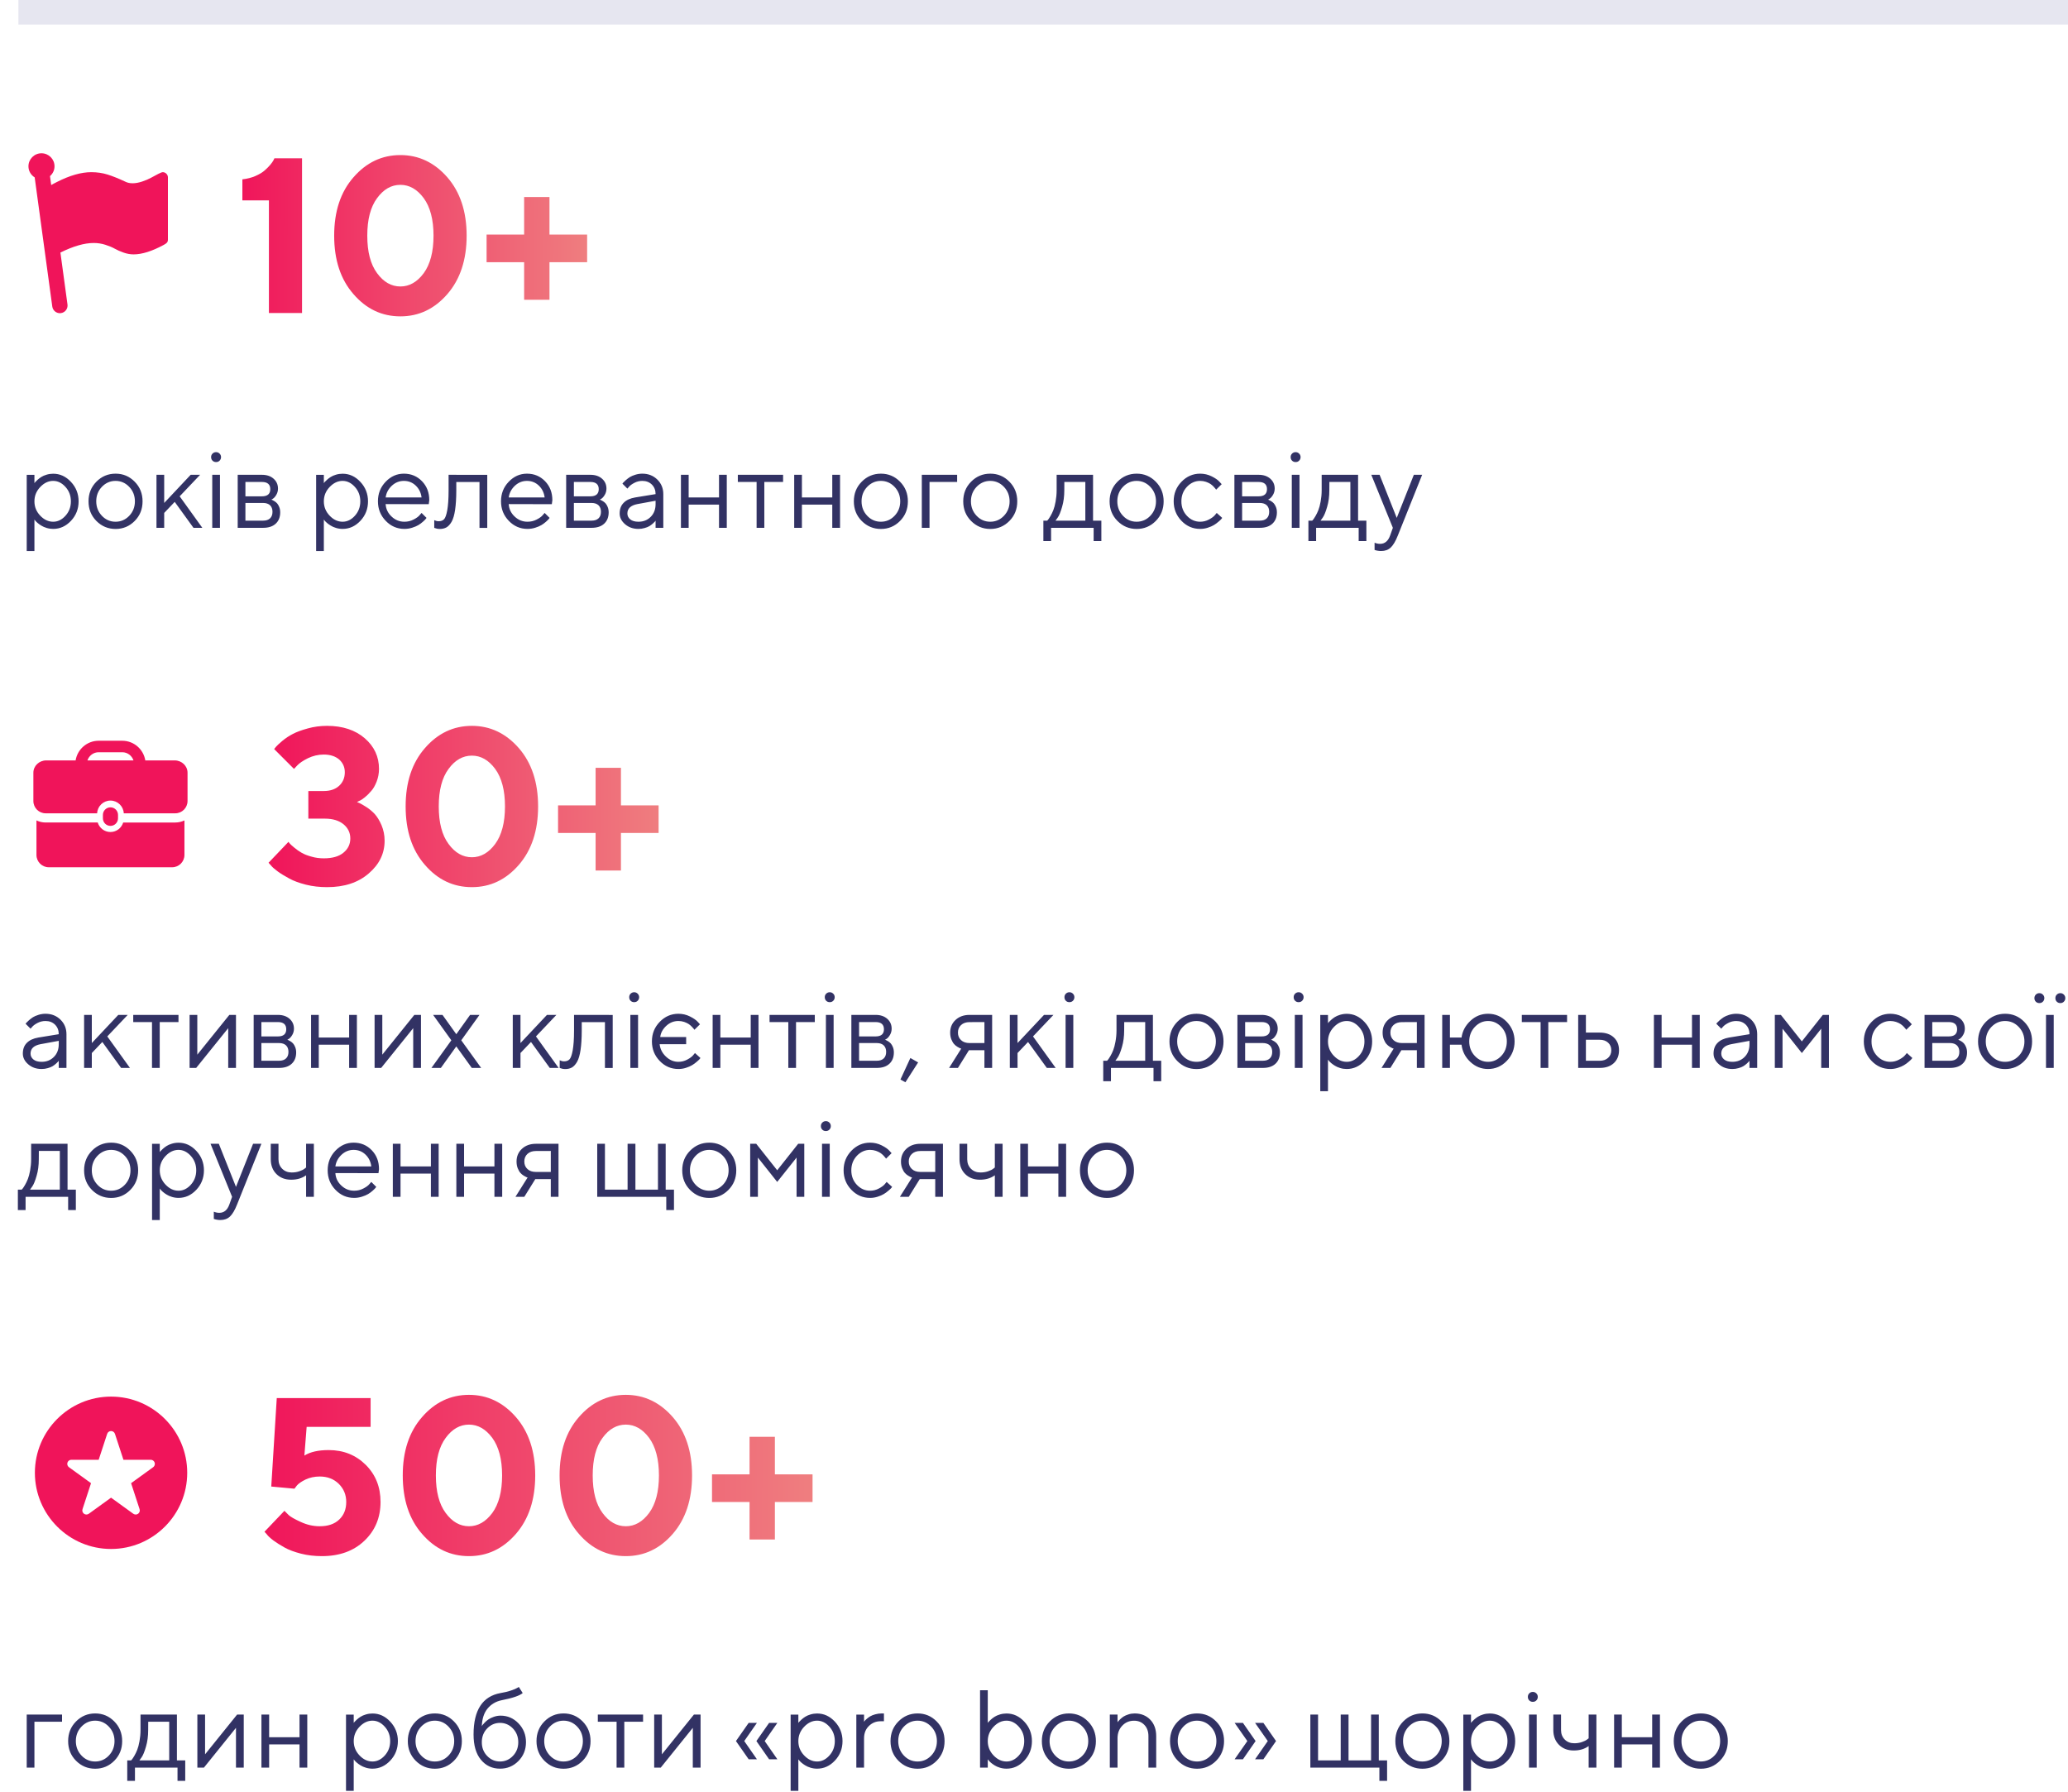 <svg width="337" height="292" viewBox="0 0 337 292" fill="none" xmlns="http://www.w3.org/2000/svg">
<path d="M10.11 279.36H4.354V288H5.61V280.529H10.11V279.36ZM18.662 283.685C18.662 284.616 18.346 285.407 17.73 286.049C17.115 286.69 16.368 287.007 15.507 287.007C14.646 287.007 13.898 286.69 13.283 286.04C12.668 285.39 12.36 284.607 12.36 283.676C12.36 282.744 12.668 281.962 13.283 281.32C13.898 280.679 14.646 280.354 15.507 280.354C16.368 280.354 17.115 280.679 17.73 281.32C18.346 281.962 18.662 282.753 18.662 283.685ZM11.104 283.685C11.104 284.95 11.525 286.014 12.387 286.884C13.248 287.745 14.285 288.185 15.516 288.185C16.737 288.185 17.774 287.745 18.627 286.884C19.488 286.014 19.91 284.95 19.91 283.685C19.91 282.419 19.488 281.355 18.627 280.485C17.774 279.615 16.737 279.176 15.516 279.176C14.285 279.176 13.248 279.615 12.387 280.485C11.525 281.355 11.104 282.419 11.104 283.685ZM30.185 286.831H28.831V279.36H22.898V281.883C22.898 282.516 22.837 283.131 22.731 283.711C22.626 284.291 22.503 284.757 22.362 285.108C22.222 285.46 22.072 285.776 21.896 286.075C21.721 286.374 21.589 286.567 21.519 286.655C21.448 286.743 21.395 286.796 21.36 286.831H20.736V290.162H21.993V288H28.928V290.162H30.185V286.831ZM24.155 280.529H27.574V286.831H22.714L23.074 286.33C23.311 285.996 23.549 285.416 23.786 284.59C24.032 283.772 24.146 282.867 24.146 281.883L24.155 280.529ZM38.64 279.36L33.419 285.838V279.36H32.162V288H33.234L38.455 281.522V288H39.721V279.36H38.64ZM48.809 288H50.074V279.36H48.809V283.052H43.86V279.36H42.603V288H43.86V284.221H48.809V288ZM57.642 283.685C57.642 282.797 57.949 282.023 58.582 281.355C59.215 280.688 59.918 280.354 60.7 280.354C61.438 280.354 62.106 280.679 62.695 281.329C63.284 281.979 63.583 282.762 63.583 283.685C63.583 284.607 63.284 285.39 62.695 286.04C62.106 286.69 61.438 287.007 60.7 287.007C59.918 287.007 59.215 286.682 58.582 286.014C57.949 285.346 57.642 284.572 57.642 283.685ZM57.642 286.646L57.765 286.813C57.852 286.919 57.976 287.051 58.151 287.2C58.327 287.35 58.529 287.499 58.767 287.64C58.995 287.789 59.285 287.912 59.628 288.018C59.971 288.123 60.331 288.176 60.7 288.176C61.808 288.176 62.774 287.736 63.601 286.857C64.427 285.979 64.84 284.915 64.84 283.685C64.84 282.454 64.418 281.391 63.592 280.512C62.766 279.624 61.799 279.185 60.7 279.185C60.331 279.185 59.971 279.237 59.619 279.343C59.268 279.448 58.986 279.571 58.767 279.712C58.538 279.853 58.336 280.011 58.143 280.187C57.949 280.362 57.826 280.485 57.765 280.556C57.703 280.626 57.659 280.688 57.642 280.723V279.369H56.385V291.788H57.642V286.646ZM74.016 283.685C74.016 284.616 73.699 285.407 73.084 286.049C72.469 286.69 71.722 287.007 70.86 287.007C69.999 287.007 69.252 286.69 68.637 286.04C68.022 285.39 67.714 284.607 67.714 283.676C67.714 282.744 68.022 281.962 68.637 281.32C69.252 280.679 69.999 280.354 70.86 280.354C71.722 280.354 72.469 280.679 73.084 281.32C73.699 281.962 74.016 282.753 74.016 283.685ZM66.457 283.685C66.457 284.95 66.879 286.014 67.74 286.884C68.602 287.745 69.639 288.185 70.869 288.185C72.091 288.185 73.128 287.745 73.981 286.884C74.842 286.014 75.264 284.95 75.264 283.685C75.264 282.419 74.842 281.355 73.981 280.485C73.128 279.615 72.091 279.176 70.869 279.176C69.639 279.176 68.602 279.615 67.74 280.485C66.879 281.355 66.457 282.419 66.457 283.685ZM85.714 283.86C85.714 282.665 85.31 281.646 84.501 280.802C83.692 279.958 82.717 279.536 81.574 279.536C81.188 279.536 80.818 279.606 80.467 279.729C80.115 279.853 79.825 279.993 79.606 280.143C79.377 280.301 79.175 280.468 78.99 280.661C78.806 280.854 78.683 280.986 78.63 281.065C78.577 281.145 78.533 281.206 78.516 281.25C78.56 280.037 78.876 279.079 79.456 278.376C80.036 277.673 80.81 277.216 81.759 277.022C83.552 276.671 84.694 276.275 85.178 275.854L84.545 274.86L84.281 275.019C84.106 275.133 83.772 275.273 83.279 275.44C82.778 275.616 82.207 275.748 81.574 275.854C78.639 276.381 77.171 278.631 77.171 282.604C77.171 284.379 77.566 285.759 78.375 286.726C79.175 287.692 80.212 288.176 81.486 288.176C82.664 288.176 83.657 287.763 84.483 286.928C85.301 286.102 85.714 285.073 85.714 283.86ZM78.516 283.86C78.516 282.973 78.806 282.226 79.386 281.619C79.966 281.021 80.669 280.714 81.486 280.714C82.295 280.714 82.998 281.021 83.578 281.619C84.158 282.226 84.457 282.973 84.457 283.86C84.457 284.757 84.158 285.504 83.578 286.102C82.998 286.708 82.295 287.007 81.486 287.007C80.669 287.007 79.966 286.708 79.386 286.102C78.806 285.504 78.516 284.757 78.516 283.86ZM94.986 283.685C94.986 284.616 94.67 285.407 94.055 286.049C93.439 286.69 92.692 287.007 91.831 287.007C90.97 287.007 90.223 286.69 89.607 286.04C88.992 285.39 88.685 284.607 88.685 283.676C88.685 282.744 88.992 281.962 89.607 281.32C90.223 280.679 90.97 280.354 91.831 280.354C92.692 280.354 93.439 280.679 94.055 281.32C94.67 281.962 94.986 282.753 94.986 283.685ZM87.428 283.685C87.428 284.95 87.85 286.014 88.711 286.884C89.572 287.745 90.609 288.185 91.84 288.185C93.061 288.185 94.099 287.745 94.951 286.884C95.812 286.014 96.234 284.95 96.234 283.685C96.234 282.419 95.812 281.355 94.951 280.485C94.099 279.615 93.061 279.176 91.84 279.176C90.609 279.176 89.572 279.615 88.711 280.485C87.85 281.355 87.428 282.419 87.428 283.685ZM97.421 280.529H100.479V288H101.736V280.529H104.795V279.36H97.421V280.529ZM113.083 279.36L107.862 285.838V279.36H106.605V288H107.678L112.898 281.522V288H114.164V279.36H113.083ZM122.004 286.646H123.349L121.283 283.676L123.349 280.714H122.004L119.93 283.676L122.004 286.646ZM125.335 286.646H126.68L124.614 283.676L126.68 280.714H125.335L123.261 283.676L125.335 286.646ZM130.099 283.685C130.099 282.797 130.406 282.023 131.039 281.355C131.672 280.688 132.375 280.354 133.157 280.354C133.896 280.354 134.563 280.679 135.152 281.329C135.741 281.979 136.04 282.762 136.04 283.685C136.04 284.607 135.741 285.39 135.152 286.04C134.563 286.69 133.896 287.007 133.157 287.007C132.375 287.007 131.672 286.682 131.039 286.014C130.406 285.346 130.099 284.572 130.099 283.685ZM130.099 286.646L130.222 286.813C130.31 286.919 130.433 287.051 130.608 287.2C130.784 287.35 130.986 287.499 131.224 287.64C131.452 287.789 131.742 287.912 132.085 288.018C132.428 288.123 132.788 288.176 133.157 288.176C134.265 288.176 135.231 287.736 136.058 286.857C136.884 285.979 137.297 284.915 137.297 283.685C137.297 282.454 136.875 281.391 136.049 280.512C135.223 279.624 134.256 279.185 133.157 279.185C132.788 279.185 132.428 279.237 132.076 279.343C131.725 279.448 131.443 279.571 131.224 279.712C130.995 279.853 130.793 280.011 130.6 280.187C130.406 280.362 130.283 280.485 130.222 280.556C130.16 280.626 130.116 280.688 130.099 280.723V279.369H128.842V291.788H130.099V286.646ZM144.047 279.176H143.687C143.309 279.176 142.948 279.229 142.614 279.325C142.28 279.422 142.008 279.527 141.806 279.65C141.604 279.773 141.419 279.905 141.243 280.063C141.067 280.222 140.953 280.327 140.909 280.389C140.856 280.45 140.821 280.503 140.804 280.538V279.369H139.547V288.009H140.804V283.236C140.804 282.41 141.067 281.733 141.595 281.224C142.122 280.705 142.755 280.45 143.502 280.45H144.047V279.176ZM152.678 283.685C152.678 284.616 152.361 285.407 151.746 286.049C151.131 286.69 150.384 287.007 149.522 287.007C148.661 287.007 147.914 286.69 147.299 286.04C146.684 285.39 146.376 284.607 146.376 283.676C146.376 282.744 146.684 281.962 147.299 281.32C147.914 280.679 148.661 280.354 149.522 280.354C150.384 280.354 151.131 280.679 151.746 281.32C152.361 281.962 152.678 282.753 152.678 283.685ZM145.119 283.685C145.119 284.95 145.541 286.014 146.402 286.884C147.264 287.745 148.301 288.185 149.531 288.185C150.753 288.185 151.79 287.745 152.643 286.884C153.504 286.014 153.926 284.95 153.926 283.685C153.926 282.419 153.504 281.355 152.643 280.485C151.79 279.615 150.753 279.176 149.531 279.176C148.301 279.176 147.264 279.615 146.402 280.485C145.541 281.355 145.119 282.419 145.119 283.685ZM160.966 283.685C160.966 282.797 161.273 282.023 161.906 281.355C162.539 280.688 163.242 280.354 164.024 280.354C164.763 280.354 165.431 280.679 166.02 281.329C166.608 281.979 166.907 282.762 166.907 283.685C166.907 284.607 166.608 285.39 166.02 286.04C165.431 286.69 164.763 287.007 164.024 287.007C163.242 287.007 162.539 286.682 161.906 286.014C161.273 285.346 160.966 284.572 160.966 283.685ZM160.966 275.396H159.709V288H160.966V286.646L161.098 286.813C161.177 286.919 161.3 287.051 161.476 287.2C161.651 287.35 161.854 287.499 162.091 287.64C162.319 287.789 162.609 287.912 162.952 288.018C163.295 288.123 163.655 288.176 164.024 288.176C165.132 288.176 166.099 287.736 166.925 286.857C167.751 285.979 168.164 284.915 168.164 283.685C168.164 282.454 167.742 281.391 166.916 280.512C166.09 279.624 165.123 279.185 164.024 279.185C163.655 279.185 163.295 279.237 162.943 279.343C162.592 279.448 162.311 279.571 162.091 279.712C161.862 279.853 161.66 280.011 161.467 280.187C161.273 280.362 161.15 280.485 161.089 280.556C161.027 280.626 160.983 280.688 160.966 280.723V275.396ZM177.34 283.685C177.34 284.616 177.023 285.407 176.408 286.049C175.793 286.69 175.046 287.007 174.185 287.007C173.323 287.007 172.576 286.69 171.961 286.04C171.346 285.39 171.038 284.607 171.038 283.676C171.038 282.744 171.346 281.962 171.961 281.32C172.576 280.679 173.323 280.354 174.185 280.354C175.046 280.354 175.793 280.679 176.408 281.32C177.023 281.962 177.34 282.753 177.34 283.685ZM169.781 283.685C169.781 284.95 170.203 286.014 171.064 286.884C171.926 287.745 172.963 288.185 174.193 288.185C175.415 288.185 176.452 287.745 177.305 286.884C178.166 286.014 178.588 284.95 178.588 283.685C178.588 282.419 178.166 281.355 177.305 280.485C176.452 279.615 175.415 279.176 174.193 279.176C172.963 279.176 171.926 279.615 171.064 280.485C170.203 281.355 169.781 282.419 169.781 283.685ZM182.112 279.36H180.855V288H182.112V283.228C182.112 282.393 182.367 281.707 182.886 281.171C183.396 280.626 184.037 280.362 184.811 280.362C185.496 280.362 186.05 280.591 186.489 281.048C186.929 281.505 187.148 282.12 187.148 282.876V288.009H188.414V282.876C188.414 281.76 188.089 280.863 187.438 280.187C186.788 279.519 185.936 279.176 184.898 279.176C184.547 279.176 184.213 279.229 183.888 279.334C183.562 279.439 183.299 279.554 183.105 279.677C182.912 279.8 182.728 279.949 182.552 280.116C182.376 280.292 182.262 280.406 182.218 280.468C182.165 280.538 182.13 280.582 182.112 280.617V279.36ZM198.223 283.685C198.223 284.616 197.906 285.407 197.291 286.049C196.676 286.69 195.929 287.007 195.067 287.007C194.206 287.007 193.459 286.69 192.844 286.04C192.229 285.39 191.921 284.607 191.921 283.676C191.921 282.744 192.229 281.962 192.844 281.32C193.459 280.679 194.206 280.354 195.067 280.354C195.929 280.354 196.676 280.679 197.291 281.32C197.906 281.962 198.223 282.753 198.223 283.685ZM190.664 283.685C190.664 284.95 191.086 286.014 191.947 286.884C192.809 287.745 193.846 288.185 195.076 288.185C196.298 288.185 197.335 287.745 198.188 286.884C199.049 286.014 199.471 284.95 199.471 283.685C199.471 282.419 199.049 281.355 198.188 280.485C197.335 279.615 196.298 279.176 195.076 279.176C193.846 279.176 192.809 279.615 191.947 280.485C191.086 281.355 190.664 282.419 190.664 283.685ZM207.943 283.676L205.878 280.714H204.524L206.599 283.676L204.524 286.646H205.878L207.943 283.676ZM204.612 283.676L202.547 280.714H201.193L203.268 283.676L201.193 286.646H202.547L204.612 283.676ZM213.533 288H224.783V290.162H226.04V286.831H224.687V279.36H223.43V286.831H219.756V279.36H218.481V286.831H214.79V279.36H213.533V288ZM234.943 283.685C234.943 284.616 234.627 285.407 234.012 286.049C233.396 286.69 232.649 287.007 231.788 287.007C230.927 287.007 230.18 286.69 229.564 286.04C228.949 285.39 228.642 284.607 228.642 283.676C228.642 282.744 228.949 281.962 229.564 281.32C230.18 280.679 230.927 280.354 231.788 280.354C232.649 280.354 233.396 280.679 234.012 281.32C234.627 281.962 234.943 282.753 234.943 283.685ZM227.385 283.685C227.385 284.95 227.807 286.014 228.668 286.884C229.529 287.745 230.566 288.185 231.797 288.185C233.019 288.185 234.056 287.745 234.908 286.884C235.77 286.014 236.191 284.95 236.191 283.685C236.191 282.419 235.77 281.355 234.908 280.485C234.056 279.615 233.019 279.176 231.797 279.176C230.566 279.176 229.529 279.615 228.668 280.485C227.807 281.355 227.385 282.419 227.385 283.685ZM239.716 283.685C239.716 282.797 240.023 282.023 240.656 281.355C241.289 280.688 241.992 280.354 242.774 280.354C243.513 280.354 244.181 280.679 244.77 281.329C245.358 281.979 245.657 282.762 245.657 283.685C245.657 284.607 245.358 285.39 244.77 286.04C244.181 286.69 243.513 287.007 242.774 287.007C241.992 287.007 241.289 286.682 240.656 286.014C240.023 285.346 239.716 284.572 239.716 283.685ZM239.716 286.646L239.839 286.813C239.927 286.919 240.05 287.051 240.226 287.2C240.401 287.35 240.604 287.499 240.841 287.64C241.069 287.789 241.359 287.912 241.702 288.018C242.045 288.123 242.405 288.176 242.774 288.176C243.882 288.176 244.849 287.736 245.675 286.857C246.501 285.979 246.914 284.915 246.914 283.685C246.914 282.454 246.492 281.391 245.666 280.512C244.84 279.624 243.873 279.185 242.774 279.185C242.405 279.185 242.045 279.237 241.693 279.343C241.342 279.448 241.061 279.571 240.841 279.712C240.612 279.853 240.41 280.011 240.217 280.187C240.023 280.362 239.9 280.485 239.839 280.556C239.777 280.626 239.733 280.688 239.716 280.723V279.369H238.459V291.788H239.716V286.646ZM249.164 288H250.421V279.36H249.164V288ZM248.979 276.478C248.979 276.706 249.05 276.899 249.208 277.058C249.366 277.216 249.56 277.286 249.788 277.286C250.017 277.286 250.201 277.216 250.359 277.058C250.518 276.899 250.597 276.706 250.597 276.478C250.597 276.249 250.518 276.064 250.359 275.906C250.201 275.748 250.017 275.669 249.788 275.669C249.56 275.669 249.366 275.748 249.208 275.906C249.05 276.064 248.979 276.249 248.979 276.478ZM258.885 288H260.15V279.36H258.885V283.228L258.621 283.43C258.445 283.57 258.164 283.711 257.777 283.843C257.391 283.975 256.978 284.036 256.547 284.036C255.914 284.036 255.396 283.834 254.991 283.43C254.587 283.025 254.385 282.507 254.385 281.883V279.36H253.128V281.883C253.128 282.867 253.436 283.676 254.051 284.291C254.666 284.906 255.475 285.214 256.459 285.214C257.408 285.214 258.217 284.977 258.885 284.493V288ZM269.238 288H270.504V279.36H269.238V283.052H264.29V279.36H263.033V288H264.29V284.221H269.238V288ZM280.312 283.685C280.312 284.616 279.996 285.407 279.381 286.049C278.766 286.69 278.019 287.007 277.157 287.007C276.296 287.007 275.549 286.69 274.934 286.04C274.318 285.39 274.011 284.607 274.011 283.676C274.011 282.744 274.318 281.962 274.934 281.32C275.549 280.679 276.296 280.354 277.157 280.354C278.019 280.354 278.766 280.679 279.381 281.32C279.996 281.962 280.312 282.753 280.312 283.685ZM272.754 283.685C272.754 284.95 273.176 286.014 274.037 286.884C274.898 287.745 275.936 288.185 277.166 288.185C278.388 288.185 279.425 287.745 280.277 286.884C281.139 286.014 281.561 284.95 281.561 283.685C281.561 282.419 281.139 281.355 280.277 280.485C279.425 279.615 278.388 279.176 277.166 279.176C275.936 279.176 274.898 279.615 274.037 280.485C273.176 281.355 272.754 282.419 272.754 283.685Z" fill="#323264"/>
<path d="M53.557 236.266C51.869 236.266 50.551 236.564 49.602 237.162L49.971 232.486H60.395V227.793H45.102L44.205 242.207L47.984 242.559L48.371 242.049C48.635 241.732 49.109 241.398 49.795 241.064C50.463 240.748 51.236 240.572 52.115 240.572C53.363 240.572 54.4 240.977 55.209 241.768C56.018 242.576 56.422 243.561 56.422 244.721C56.422 245.898 56.053 246.848 55.279 247.586C54.506 248.324 53.451 248.676 52.098 248.676C51.043 248.676 50.023 248.447 49.004 247.973C48.002 247.516 47.352 247.146 47.053 246.865C46.754 246.584 46.525 246.355 46.35 246.162L43.098 249.572L43.467 249.977C43.678 250.275 44.047 250.609 44.557 250.996C45.084 251.383 45.682 251.752 46.367 252.139C47.053 252.525 47.949 252.859 49.039 253.141C50.129 253.422 51.272 253.545 52.467 253.545C55.315 253.545 57.617 252.719 59.375 251.049C61.133 249.379 62.012 247.27 62.012 244.721C62.012 242.295 61.221 240.291 59.603 238.674C57.986 237.074 55.982 236.266 53.557 236.266ZM71.029 240.396C71.029 237.76 71.557 235.721 72.629 234.279C73.684 232.838 74.949 232.117 76.426 232.117C77.885 232.117 79.15 232.838 80.223 234.279C81.277 235.721 81.822 237.76 81.822 240.396C81.822 243.033 81.277 245.072 80.223 246.514C79.15 247.955 77.885 248.676 76.426 248.676C74.949 248.676 73.684 247.955 72.629 246.514C71.557 245.072 71.029 243.033 71.029 240.396ZM87.219 240.396C87.219 236.459 86.164 233.295 84.072 230.887C81.963 228.479 79.414 227.266 76.426 227.266C73.42 227.266 70.871 228.479 68.779 230.887C66.67 233.295 65.633 236.459 65.633 240.396C65.633 244.334 66.67 247.516 68.779 249.924C70.871 252.35 73.42 253.545 76.426 253.545C79.414 253.545 81.963 252.35 84.072 249.924C86.164 247.516 87.219 244.334 87.219 240.396ZM96.588 240.396C96.588 237.76 97.115 235.721 98.188 234.279C99.242 232.838 100.508 232.117 101.984 232.117C103.443 232.117 104.709 232.838 105.781 234.279C106.836 235.721 107.381 237.76 107.381 240.396C107.381 243.033 106.836 245.072 105.781 246.514C104.709 247.955 103.443 248.676 101.984 248.676C100.508 248.676 99.242 247.955 98.188 246.514C97.115 245.072 96.588 243.033 96.588 240.396ZM112.777 240.396C112.777 236.459 111.723 233.295 109.631 230.887C107.521 228.479 104.973 227.266 101.984 227.266C98.978 227.266 96.43 228.479 94.338 230.887C92.228 233.295 91.191 236.459 91.191 240.396C91.191 244.334 92.228 247.516 94.338 249.924C96.43 252.35 98.978 253.545 101.984 253.545C104.973 253.545 107.521 252.35 109.631 249.924C111.723 247.516 112.777 244.334 112.777 240.396ZM126.277 250.838V244.721H132.412V240.221H126.277V234.104H122.146V240.221H116.029V244.721H122.146V250.838H126.277Z" fill="url(#paint0_linear)"/>
<path d="M18.097 227.553C11.253 227.553 5.684 233.121 5.684 239.966C5.684 246.811 11.253 252.38 18.097 252.38C24.942 252.38 30.51 246.811 30.51 239.966C30.511 233.121 24.942 227.553 18.097 227.553ZM24.956 239.058V239.059L21.362 241.659L22.746 245.889C22.768 245.955 22.78 246.025 22.78 246.097C22.78 246.467 22.481 246.767 22.111 246.767C21.964 246.767 21.829 246.72 21.719 246.64L18.098 244.021L14.476 246.64C14.366 246.72 14.231 246.767 14.085 246.767C13.715 246.767 13.415 246.467 13.415 246.097C13.415 246.025 13.427 245.955 13.449 245.889L14.834 241.659L11.24 239.059V239.058C11.072 238.937 10.963 238.74 10.963 238.517C10.963 238.147 11.262 237.848 11.632 237.848H16.081L17.458 233.638C17.542 233.364 17.797 233.165 18.098 233.165C18.399 233.165 18.654 233.364 18.738 233.638L20.115 237.848H24.564C24.933 237.848 25.233 238.147 25.233 238.517C25.232 238.74 25.123 238.937 24.956 239.058Z" fill="#F0145A"/>
<path d="M6.243 169.052C5.426 169.192 4.802 169.482 4.371 169.922C3.932 170.361 3.721 170.941 3.721 171.662C3.721 172.321 4.011 172.901 4.6 173.411C5.188 173.921 5.918 174.176 6.779 174.176C7.122 174.176 7.456 174.132 7.781 174.035C8.106 173.947 8.37 173.842 8.572 173.719C8.766 173.596 8.95 173.464 9.126 173.306C9.302 173.147 9.407 173.042 9.46 172.98C9.513 172.919 9.548 172.866 9.574 172.831V174H10.831V168.507C10.831 167.566 10.506 166.775 9.855 166.134C9.205 165.501 8.396 165.176 7.412 165.176C7.025 165.176 6.639 165.237 6.27 165.352C5.9 165.466 5.602 165.598 5.373 165.738C5.145 165.888 4.925 166.055 4.714 166.239C4.503 166.424 4.371 166.556 4.31 166.626C4.248 166.696 4.204 166.758 4.169 166.802L4.978 167.61L5.25 167.303C5.426 167.092 5.716 166.881 6.12 166.67C6.524 166.459 6.955 166.354 7.412 166.354C8.045 166.354 8.563 166.556 8.968 166.951C9.372 167.355 9.574 167.874 9.574 168.507L6.243 169.052ZM6.779 173.007C6.217 173.007 5.769 172.884 5.452 172.629C5.136 172.374 4.978 172.049 4.978 171.662C4.978 170.854 5.522 170.344 6.604 170.133L9.574 169.588V170.133C9.574 170.985 9.311 171.68 8.783 172.207C8.256 172.743 7.588 173.007 6.779 173.007ZM14.962 171.574L16.676 169.772L19.734 174H21.176L17.484 168.867L20.815 165.36H19.277L14.962 169.948V165.36H13.705V174H14.962V171.574ZM21.712 166.529H24.77V174H26.027V166.529H29.086V165.36H21.712V166.529ZM37.374 165.36L32.153 171.838V165.36H30.896V174H31.969L37.19 167.522V174H38.455V165.36H37.374ZM41.338 165.36V174H45.477C46.356 174 47.042 173.78 47.534 173.323C48.018 172.875 48.264 172.26 48.264 171.478C48.264 171.161 48.211 170.871 48.105 170.607C48 170.353 47.886 170.159 47.763 170.019C47.64 169.878 47.49 169.764 47.323 169.658C47.156 169.553 47.042 169.491 46.972 169.465C46.901 169.447 46.857 169.43 46.822 169.412L47.095 169.245C47.27 169.131 47.455 168.92 47.631 168.621C47.807 168.322 47.903 167.979 47.903 167.61C47.903 166.96 47.666 166.424 47.191 166.002C46.717 165.58 46.084 165.36 45.293 165.36H41.338ZM45.477 169.948C45.97 169.948 46.348 170.08 46.611 170.326C46.875 170.581 47.007 170.933 47.007 171.39C47.007 171.847 46.875 172.207 46.611 172.453C46.348 172.708 45.97 172.831 45.477 172.831H42.595V169.948H45.477ZM46.647 167.698C46.647 168.48 46.19 168.867 45.293 168.867H42.595V166.529H45.293C46.19 166.529 46.647 166.925 46.647 167.698ZM56.895 174H58.16V165.36H56.895V169.052H51.946V165.36H50.69V174H51.946V170.221H56.895V174ZM67.52 165.36L62.3 171.838V165.36H61.043V174H62.115L67.336 167.522V174H68.602V165.36H67.52ZM74.358 170.493L76.881 174H78.41L75.167 169.5L78.138 165.36H76.608L74.358 168.507L72.108 165.36H70.579L73.55 169.5L70.307 174H71.845L74.358 170.493ZM84.817 171.574L86.531 169.772L89.59 174H91.031L87.34 168.867L90.671 165.36H89.133L84.817 169.948V165.36H83.561V174H84.817V171.574ZM93.545 165.36V167.883C93.545 169.298 93.466 170.388 93.325 171.152C93.185 171.908 93.009 172.4 92.798 172.611C92.587 172.822 92.297 172.928 91.928 172.928C91.682 172.928 91.444 172.866 91.207 172.752V174.009L91.33 174.044C91.4 174.079 91.506 174.105 91.655 174.141C91.805 174.167 91.954 174.185 92.103 174.185C92.534 174.185 92.903 174.097 93.211 173.921C93.51 173.745 93.791 173.438 94.046 172.998C94.292 172.559 94.485 171.908 94.608 171.064C94.731 170.221 94.802 169.157 94.802 167.892V166.538H98.581V174.009H99.847V165.369L93.545 165.36ZM102.721 174H103.978V165.36H102.721V174ZM102.536 162.478C102.536 162.706 102.606 162.899 102.765 163.058C102.923 163.216 103.116 163.286 103.345 163.286C103.573 163.286 103.758 163.216 103.916 163.058C104.074 162.899 104.153 162.706 104.153 162.478C104.153 162.249 104.074 162.064 103.916 161.906C103.758 161.748 103.573 161.669 103.345 161.669C103.116 161.669 102.923 161.748 102.765 161.906C102.606 162.064 102.536 162.249 102.536 162.478ZM106.236 169.676C106.236 170.924 106.658 171.987 107.511 172.866C108.354 173.745 109.374 174.176 110.552 174.176C110.974 174.176 111.387 174.114 111.791 173.982C112.195 173.851 112.529 173.71 112.784 173.552C113.048 173.394 113.294 173.218 113.522 173.016C113.76 172.813 113.918 172.673 113.988 172.585C114.059 172.497 114.111 172.436 114.146 172.383L113.25 171.574L112.96 171.926C112.758 172.172 112.433 172.409 111.984 172.646C111.527 172.893 111.053 173.007 110.552 173.007C109.796 173.007 109.119 172.726 108.521 172.154C107.924 171.592 107.581 170.915 107.493 170.133H111.817V168.964H107.59C107.678 168.27 108.012 167.663 108.583 167.136C109.146 166.617 109.805 166.354 110.552 166.354C110.877 166.354 111.193 166.406 111.492 166.503C111.791 166.608 112.028 166.723 112.222 166.846C112.406 166.969 112.582 167.118 112.74 167.285C112.898 167.461 113.004 167.575 113.057 167.637C113.101 167.707 113.136 167.751 113.162 167.786L114.067 166.89L113.689 166.477C113.435 166.195 113.013 165.905 112.433 165.615C111.853 165.325 111.22 165.176 110.552 165.176C109.374 165.176 108.363 165.615 107.511 166.494C106.658 167.373 106.236 168.428 106.236 169.676ZM122.338 174H123.604V165.36H122.338V169.052H117.39V165.36H116.133V174H117.39V170.221H122.338V174ZM125.405 166.529H128.464V174H129.721V166.529H132.779V165.36H125.405V166.529ZM134.59 174H135.847V165.36H134.59V174ZM134.405 162.478C134.405 162.706 134.476 162.899 134.634 163.058C134.792 163.216 134.985 163.286 135.214 163.286C135.442 163.286 135.627 163.216 135.785 163.058C135.943 162.899 136.022 162.706 136.022 162.478C136.022 162.249 135.943 162.064 135.785 161.906C135.627 161.748 135.442 161.669 135.214 161.669C134.985 161.669 134.792 161.748 134.634 161.906C134.476 162.064 134.405 162.249 134.405 162.478ZM138.738 165.36V174H142.878C143.757 174 144.442 173.78 144.935 173.323C145.418 172.875 145.664 172.26 145.664 171.478C145.664 171.161 145.611 170.871 145.506 170.607C145.4 170.353 145.286 170.159 145.163 170.019C145.04 169.878 144.891 169.764 144.724 169.658C144.557 169.553 144.442 169.491 144.372 169.465C144.302 169.447 144.258 169.43 144.223 169.412L144.495 169.245C144.671 169.131 144.855 168.92 145.031 168.621C145.207 168.322 145.304 167.979 145.304 167.61C145.304 166.96 145.066 166.424 144.592 166.002C144.117 165.58 143.484 165.36 142.693 165.36H138.738ZM142.878 169.948C143.37 169.948 143.748 170.08 144.012 170.326C144.275 170.581 144.407 170.933 144.407 171.39C144.407 171.847 144.275 172.207 144.012 172.453C143.748 172.708 143.37 172.831 142.878 172.831H139.995V169.948H142.878ZM144.047 167.698C144.047 168.48 143.59 168.867 142.693 168.867H139.995V166.529H142.693C143.59 166.529 144.047 166.925 144.047 167.698ZM148.354 172.383L146.736 175.89L147.545 176.338L149.619 173.104L148.354 172.383ZM154.84 168.243C154.84 168.656 154.901 169.025 155.033 169.351C155.165 169.667 155.306 169.922 155.464 170.098C155.622 170.273 155.798 170.432 156.009 170.555C156.211 170.678 156.352 170.757 156.439 170.792C156.527 170.827 156.589 170.845 156.642 170.854L154.664 174H156.105L157.898 171.117H160.421V174H161.678V165.36H157.995C157.055 165.36 156.29 165.642 155.71 166.187C155.13 166.731 154.84 167.417 154.84 168.243ZM160.421 166.529V169.948H157.995C157.415 169.948 156.949 169.79 156.615 169.474C156.272 169.157 156.105 168.753 156.105 168.243C156.105 167.742 156.272 167.329 156.615 167.013C156.958 166.696 157.415 166.538 157.995 166.538L160.421 166.529ZM165.817 171.574L167.531 169.772L170.59 174H172.031L168.34 168.867L171.671 165.36H170.133L165.817 169.948V165.36H164.561V174H165.817V171.574ZM173.648 174H174.905V165.36H173.648V174ZM173.464 162.478C173.464 162.706 173.534 162.899 173.692 163.058C173.851 163.216 174.044 163.286 174.272 163.286C174.501 163.286 174.686 163.216 174.844 163.058C175.002 162.899 175.081 162.706 175.081 162.478C175.081 162.249 175.002 162.064 174.844 161.906C174.686 161.748 174.501 161.669 174.272 161.669C174.044 161.669 173.851 161.748 173.692 161.906C173.534 162.064 173.464 162.249 173.464 162.478ZM189.231 172.831H187.878V165.36H181.945V167.883C181.945 168.516 181.884 169.131 181.778 169.711C181.673 170.291 181.55 170.757 181.409 171.108C181.269 171.46 181.119 171.776 180.943 172.075C180.768 172.374 180.636 172.567 180.565 172.655C180.495 172.743 180.442 172.796 180.407 172.831H179.783V176.162H181.04V174H187.975V176.162H189.231V172.831ZM183.202 166.529H186.621V172.831H181.761L182.121 172.33C182.358 171.996 182.596 171.416 182.833 170.59C183.079 169.772 183.193 168.867 183.193 167.883L183.202 166.529ZM198.135 169.685C198.135 170.616 197.818 171.407 197.203 172.049C196.588 172.69 195.841 173.007 194.979 173.007C194.118 173.007 193.371 172.69 192.756 172.04C192.141 171.39 191.833 170.607 191.833 169.676C191.833 168.744 192.141 167.962 192.756 167.32C193.371 166.679 194.118 166.354 194.979 166.354C195.841 166.354 196.588 166.679 197.203 167.32C197.818 167.962 198.135 168.753 198.135 169.685ZM190.576 169.685C190.576 170.95 190.998 172.014 191.859 172.884C192.721 173.745 193.758 174.185 194.988 174.185C196.21 174.185 197.247 173.745 198.1 172.884C198.961 172.014 199.383 170.95 199.383 169.685C199.383 168.419 198.961 167.355 198.1 166.485C197.247 165.615 196.21 165.176 194.988 165.176C193.758 165.176 192.721 165.615 191.859 166.485C190.998 167.355 190.576 168.419 190.576 169.685ZM201.65 165.36V174H205.79C206.669 174 207.354 173.78 207.847 173.323C208.33 172.875 208.576 172.26 208.576 171.478C208.576 171.161 208.523 170.871 208.418 170.607C208.312 170.353 208.198 170.159 208.075 170.019C207.952 169.878 207.803 169.764 207.636 169.658C207.469 169.553 207.354 169.491 207.284 169.465C207.214 169.447 207.17 169.43 207.135 169.412L207.407 169.245C207.583 169.131 207.768 168.92 207.943 168.621C208.119 168.322 208.216 167.979 208.216 167.61C208.216 166.96 207.979 166.424 207.504 166.002C207.029 165.58 206.396 165.36 205.605 165.36H201.65ZM205.79 169.948C206.282 169.948 206.66 170.08 206.924 170.326C207.188 170.581 207.319 170.933 207.319 171.39C207.319 171.847 207.188 172.207 206.924 172.453C206.66 172.708 206.282 172.831 205.79 172.831H202.907V169.948H205.79ZM206.959 167.698C206.959 168.48 206.502 168.867 205.605 168.867H202.907V166.529H205.605C206.502 166.529 206.959 166.925 206.959 167.698ZM211.002 174H212.259V165.36H211.002V174ZM210.817 162.478C210.817 162.706 210.888 162.899 211.046 163.058C211.204 163.216 211.397 163.286 211.626 163.286C211.854 163.286 212.039 163.216 212.197 163.058C212.355 162.899 212.435 162.706 212.435 162.478C212.435 162.249 212.355 162.064 212.197 161.906C212.039 161.748 211.854 161.669 211.626 161.669C211.397 161.669 211.204 161.748 211.046 161.906C210.888 162.064 210.817 162.249 210.817 162.478ZM216.407 169.685C216.407 168.797 216.715 168.023 217.348 167.355C217.98 166.688 218.684 166.354 219.466 166.354C220.204 166.354 220.872 166.679 221.461 167.329C222.05 167.979 222.349 168.762 222.349 169.685C222.349 170.607 222.05 171.39 221.461 172.04C220.872 172.69 220.204 173.007 219.466 173.007C218.684 173.007 217.98 172.682 217.348 172.014C216.715 171.346 216.407 170.572 216.407 169.685ZM216.407 172.646L216.53 172.813C216.618 172.919 216.741 173.051 216.917 173.2C217.093 173.35 217.295 173.499 217.532 173.64C217.761 173.789 218.051 173.912 218.394 174.018C218.736 174.123 219.097 174.176 219.466 174.176C220.573 174.176 221.54 173.736 222.366 172.857C223.192 171.979 223.605 170.915 223.605 169.685C223.605 168.454 223.184 167.391 222.357 166.512C221.531 165.624 220.564 165.185 219.466 165.185C219.097 165.185 218.736 165.237 218.385 165.343C218.033 165.448 217.752 165.571 217.532 165.712C217.304 165.853 217.102 166.011 216.908 166.187C216.715 166.362 216.592 166.485 216.53 166.556C216.469 166.626 216.425 166.688 216.407 166.723V165.369H215.15V177.788H216.407V172.646ZM225.311 168.243C225.311 168.656 225.372 169.025 225.504 169.351C225.636 169.667 225.776 169.922 225.935 170.098C226.093 170.273 226.269 170.432 226.479 170.555C226.682 170.678 226.822 170.757 226.91 170.792C226.998 170.827 227.06 170.845 227.112 170.854L225.135 174H226.576L228.369 171.117H230.892V174H232.148V165.36H228.466C227.525 165.36 226.761 165.642 226.181 166.187C225.601 166.731 225.311 167.417 225.311 168.243ZM230.892 166.529V169.948H228.466C227.886 169.948 227.42 169.79 227.086 169.474C226.743 169.157 226.576 168.753 226.576 168.243C226.576 167.742 226.743 167.329 227.086 167.013C227.429 166.696 227.886 166.538 228.466 166.538L230.892 166.529ZM246.817 169.676C246.817 168.428 246.387 167.373 245.543 166.494C244.69 165.615 243.68 165.176 242.502 165.176C241.395 165.176 240.428 165.562 239.619 166.327C238.802 167.092 238.318 167.997 238.169 169.052H236.279V165.36H235.022V174H236.279V170.221H238.169C238.31 171.328 238.784 172.26 239.61 173.024C240.437 173.798 241.395 174.176 242.493 174.176C243.671 174.176 244.682 173.745 245.534 172.866C246.387 171.987 246.817 170.924 246.817 169.676ZM239.426 169.685C239.426 168.753 239.733 167.962 240.34 167.32C240.946 166.679 241.667 166.354 242.493 166.354C243.319 166.354 244.04 166.679 244.646 167.32C245.253 167.962 245.552 168.753 245.552 169.685C245.552 170.616 245.253 171.407 244.646 172.049C244.04 172.69 243.319 173.007 242.493 173.007C241.667 173.007 240.946 172.69 240.34 172.049C239.733 171.407 239.426 170.616 239.426 169.685ZM247.995 166.529H251.054V174H252.311V166.529H255.369V165.36H247.995V166.529ZM258.437 172.831V169.412H260.687C261.258 169.412 261.715 169.57 262.058 169.887C262.4 170.203 262.576 170.616 262.576 171.117C262.576 171.627 262.4 172.04 262.058 172.356C261.715 172.673 261.267 172.831 260.704 172.831H258.437ZM263.833 171.126C263.833 170.265 263.552 169.562 262.989 169.034C262.427 168.507 261.653 168.243 260.687 168.243H258.437V165.36H257.18V174H260.704C261.671 174 262.436 173.736 262.998 173.209C263.552 172.682 263.833 171.987 263.833 171.126ZM275.725 174H276.99V165.36H275.725V169.052H270.776V165.36H269.52V174H270.776V170.221H275.725V174ZM281.763 169.052C280.945 169.192 280.321 169.482 279.891 169.922C279.451 170.361 279.24 170.941 279.24 171.662C279.24 172.321 279.53 172.901 280.119 173.411C280.708 173.921 281.438 174.176 282.299 174.176C282.642 174.176 282.976 174.132 283.301 174.035C283.626 173.947 283.89 173.842 284.092 173.719C284.285 173.596 284.47 173.464 284.646 173.306C284.821 173.147 284.927 173.042 284.979 172.98C285.032 172.919 285.067 172.866 285.094 172.831V174H286.351V168.507C286.351 167.566 286.025 166.775 285.375 166.134C284.725 165.501 283.916 165.176 282.932 165.176C282.545 165.176 282.158 165.237 281.789 165.352C281.42 165.466 281.121 165.598 280.893 165.738C280.664 165.888 280.444 166.055 280.233 166.239C280.022 166.424 279.891 166.556 279.829 166.626C279.768 166.696 279.724 166.758 279.688 166.802L280.497 167.61L280.77 167.303C280.945 167.092 281.235 166.881 281.64 166.67C282.044 166.459 282.475 166.354 282.932 166.354C283.564 166.354 284.083 166.556 284.487 166.951C284.892 167.355 285.094 167.874 285.094 168.507L281.763 169.052ZM282.299 173.007C281.736 173.007 281.288 172.884 280.972 172.629C280.655 172.374 280.497 172.049 280.497 171.662C280.497 170.854 281.042 170.344 282.123 170.133L285.094 169.588V170.133C285.094 170.985 284.83 171.68 284.303 172.207C283.775 172.743 283.107 173.007 282.299 173.007ZM296.783 167.61V174H298.04V165.36H297.047L293.628 169.676L290.209 165.36H289.225V174H290.481V167.61L293.628 171.574L296.783 167.61ZM303.727 169.676C303.727 170.924 304.148 171.987 305.001 172.866C305.845 173.745 306.864 174.176 308.042 174.176C308.464 174.176 308.877 174.114 309.281 173.982C309.686 173.851 310.02 173.71 310.274 173.552C310.538 173.394 310.784 173.218 311.013 173.016C311.25 172.813 311.408 172.673 311.479 172.585C311.549 172.497 311.602 172.436 311.637 172.383L310.74 171.574L310.45 171.926C310.248 172.172 309.923 172.409 309.475 172.646C309.018 172.893 308.543 173.007 308.042 173.007C307.216 173.007 306.495 172.69 305.889 172.049C305.282 171.407 304.983 170.616 304.983 169.685C304.983 168.753 305.282 167.962 305.889 167.32C306.495 166.679 307.216 166.354 308.042 166.354C308.367 166.354 308.684 166.406 308.982 166.503C309.281 166.608 309.519 166.723 309.712 166.846C309.896 166.969 310.072 167.118 310.23 167.285C310.389 167.461 310.494 167.575 310.538 167.637C310.591 167.707 310.626 167.751 310.644 167.786L311.549 166.89L311.171 166.477C310.925 166.195 310.503 165.905 309.923 165.615C309.343 165.325 308.71 165.176 308.033 165.176C306.864 165.176 305.854 165.615 305.001 166.494C304.148 167.373 303.727 168.428 303.727 169.676ZM313.623 165.36V174H317.763C318.642 174 319.327 173.78 319.819 173.323C320.303 172.875 320.549 172.26 320.549 171.478C320.549 171.161 320.496 170.871 320.391 170.607C320.285 170.353 320.171 170.159 320.048 170.019C319.925 169.878 319.775 169.764 319.608 169.658C319.441 169.553 319.327 169.491 319.257 169.465C319.187 169.447 319.143 169.43 319.107 169.412L319.38 169.245C319.556 169.131 319.74 168.92 319.916 168.621C320.092 168.322 320.188 167.979 320.188 167.61C320.188 166.96 319.951 166.424 319.477 166.002C319.002 165.58 318.369 165.36 317.578 165.36H313.623ZM317.763 169.948C318.255 169.948 318.633 170.08 318.896 170.326C319.16 170.581 319.292 170.933 319.292 171.39C319.292 171.847 319.16 172.207 318.896 172.453C318.633 172.708 318.255 172.831 317.763 172.831H314.88V169.948H317.763ZM318.932 167.698C318.932 168.48 318.475 168.867 317.578 168.867H314.88V166.529H317.578C318.475 166.529 318.932 166.925 318.932 167.698ZM329.9 169.685C329.9 170.616 329.584 171.407 328.969 172.049C328.354 172.69 327.606 173.007 326.745 173.007C325.884 173.007 325.137 172.69 324.521 172.04C323.906 171.39 323.599 170.607 323.599 169.676C323.599 168.744 323.906 167.962 324.521 167.32C325.137 166.679 325.884 166.354 326.745 166.354C327.606 166.354 328.354 166.679 328.969 167.32C329.584 167.962 329.9 168.753 329.9 169.685ZM322.342 169.685C322.342 170.95 322.764 172.014 323.625 172.884C324.486 173.745 325.523 174.185 326.754 174.185C327.976 174.185 329.013 173.745 329.865 172.884C330.727 172.014 331.148 170.95 331.148 169.685C331.148 168.419 330.727 167.355 329.865 166.485C329.013 165.615 327.976 165.176 326.754 165.176C325.523 165.176 324.486 165.615 323.625 166.485C322.764 167.355 322.342 168.419 322.342 169.685ZM331.526 162.627C331.526 162.855 331.597 163.049 331.755 163.207C331.913 163.365 332.106 163.436 332.335 163.436C332.563 163.436 332.748 163.365 332.906 163.207C333.064 163.049 333.144 162.855 333.144 162.627C333.144 162.398 333.064 162.214 332.906 162.056C332.748 161.897 332.563 161.818 332.335 161.818C332.106 161.818 331.913 161.897 331.755 162.056C331.597 162.214 331.526 162.398 331.526 162.627ZM334.945 162.627C334.945 162.855 335.016 163.049 335.174 163.207C335.332 163.365 335.525 163.436 335.754 163.436C335.982 163.436 336.167 163.365 336.325 163.207C336.483 163.049 336.562 162.855 336.562 162.627C336.562 162.398 336.483 162.214 336.325 162.056C336.167 161.897 335.982 161.818 335.754 161.818C335.525 161.818 335.332 161.897 335.174 162.056C335.016 162.214 334.945 162.398 334.945 162.627ZM333.416 174H334.673V165.36H333.416V174ZM12.36 193.831H11.007V186.36H5.074V188.883C5.074 189.516 5.013 190.131 4.907 190.711C4.802 191.291 4.679 191.757 4.538 192.108C4.397 192.46 4.248 192.776 4.072 193.075C3.896 193.374 3.765 193.567 3.694 193.655C3.624 193.743 3.571 193.796 3.536 193.831H2.912V197.162H4.169V195H11.104V197.162H12.36V193.831ZM6.331 187.529H9.75V193.831H4.89L5.25 193.33C5.487 192.996 5.725 192.416 5.962 191.59C6.208 190.772 6.322 189.867 6.322 188.883L6.331 187.529ZM21.264 190.685C21.264 191.616 20.947 192.407 20.332 193.049C19.717 193.69 18.97 194.007 18.108 194.007C17.247 194.007 16.5 193.69 15.885 193.04C15.27 192.39 14.962 191.607 14.962 190.676C14.962 189.744 15.27 188.962 15.885 188.32C16.5 187.679 17.247 187.354 18.108 187.354C18.97 187.354 19.717 187.679 20.332 188.32C20.947 188.962 21.264 189.753 21.264 190.685ZM13.705 190.685C13.705 191.95 14.127 193.014 14.988 193.884C15.85 194.745 16.887 195.185 18.117 195.185C19.339 195.185 20.376 194.745 21.229 193.884C22.09 193.014 22.512 191.95 22.512 190.685C22.512 189.419 22.09 188.355 21.229 187.485C20.376 186.615 19.339 186.176 18.117 186.176C16.887 186.176 15.85 186.615 14.988 187.485C14.127 188.355 13.705 189.419 13.705 190.685ZM26.036 190.685C26.036 189.797 26.344 189.023 26.977 188.355C27.609 187.688 28.312 187.354 29.095 187.354C29.833 187.354 30.501 187.679 31.09 188.329C31.679 188.979 31.977 189.762 31.977 190.685C31.977 191.607 31.679 192.39 31.09 193.04C30.501 193.69 29.833 194.007 29.095 194.007C28.312 194.007 27.609 193.682 26.977 193.014C26.344 192.346 26.036 191.572 26.036 190.685ZM26.036 193.646L26.159 193.813C26.247 193.919 26.37 194.051 26.546 194.2C26.722 194.35 26.924 194.499 27.161 194.64C27.39 194.789 27.68 194.912 28.023 195.018C28.365 195.123 28.726 195.176 29.095 195.176C30.202 195.176 31.169 194.736 31.995 193.857C32.821 192.979 33.234 191.915 33.234 190.685C33.234 189.454 32.812 188.391 31.986 187.512C31.16 186.624 30.193 186.185 29.095 186.185C28.726 186.185 28.365 186.237 28.014 186.343C27.662 186.448 27.381 186.571 27.161 186.712C26.933 186.853 26.73 187.011 26.537 187.187C26.344 187.362 26.221 187.485 26.159 187.556C26.098 187.626 26.054 187.688 26.036 187.723V186.369H24.779V198.788H26.036V193.646ZM37.374 196.257C37.049 197.162 36.504 197.61 35.739 197.61C35.44 197.61 35.142 197.549 34.843 197.426V198.604L34.966 198.639C35.054 198.674 35.194 198.709 35.37 198.735C35.546 198.771 35.73 198.779 35.924 198.779C36.548 198.779 37.066 198.595 37.48 198.208C37.884 197.821 38.27 197.171 38.631 196.257L42.595 186.36H41.241L38.455 193.383L35.66 186.36H34.307L37.822 195L37.374 196.257ZM49.881 195H51.147V186.36H49.881V190.228L49.617 190.43C49.441 190.57 49.16 190.711 48.773 190.843C48.387 190.975 47.974 191.036 47.543 191.036C46.91 191.036 46.392 190.834 45.987 190.43C45.583 190.025 45.381 189.507 45.381 188.883V186.36H44.124V188.883C44.124 189.867 44.432 190.676 45.047 191.291C45.662 191.906 46.471 192.214 47.455 192.214C48.404 192.214 49.213 191.977 49.881 191.493V195ZM61.676 191.15L61.764 190.5C61.764 189.252 61.368 188.224 60.577 187.406C59.786 186.589 58.802 186.176 57.624 186.176C56.481 186.176 55.497 186.615 54.653 187.494C53.81 188.373 53.397 189.428 53.397 190.676C53.397 191.924 53.818 192.987 54.671 193.866C55.515 194.745 56.534 195.176 57.712 195.176C58.143 195.176 58.565 195.114 58.977 194.982C59.391 194.851 59.725 194.71 59.988 194.552C60.252 194.394 60.489 194.218 60.718 194.016C60.946 193.813 61.087 193.673 61.157 193.585C61.227 193.497 61.28 193.436 61.315 193.383L60.507 192.574L60.199 192.926C60.006 193.172 59.672 193.409 59.215 193.646C58.749 193.893 58.248 194.007 57.712 194.007C56.903 194.007 56.209 193.726 55.611 193.154C55.014 192.592 54.697 191.915 54.653 191.133L61.676 191.15ZM57.624 187.354C58.38 187.354 59.022 187.608 59.558 188.118C60.094 188.628 60.41 189.278 60.507 190.052H54.653C54.75 189.322 55.084 188.689 55.647 188.153C56.209 187.626 56.868 187.354 57.624 187.354ZM70.219 195H71.484V186.36H70.219V190.052H65.27V186.36H64.014V195H65.27V191.221H70.219V195ZM80.572 195H81.838V186.36H80.572V190.052H75.624V186.36H74.367V195H75.624V191.221H80.572V195ZM84.176 189.243C84.176 189.656 84.237 190.025 84.369 190.351C84.501 190.667 84.642 190.922 84.8 191.098C84.958 191.273 85.134 191.432 85.345 191.555C85.547 191.678 85.688 191.757 85.775 191.792C85.863 191.827 85.925 191.845 85.978 191.854L84 195H85.441L87.234 192.117H89.757V195H91.014V186.36H87.331C86.391 186.36 85.626 186.642 85.046 187.187C84.466 187.731 84.176 188.417 84.176 189.243ZM89.757 187.529V190.948H87.331C86.751 190.948 86.285 190.79 85.951 190.474C85.608 190.157 85.441 189.753 85.441 189.243C85.441 188.742 85.608 188.329 85.951 188.013C86.294 187.696 86.751 187.538 87.331 187.538L89.757 187.529ZM97.324 195H108.574V197.162H109.831V193.831H108.478V186.36H107.221V193.831H103.547V186.36H102.272V193.831H98.581V186.36H97.324V195ZM118.734 190.685C118.734 191.616 118.418 192.407 117.803 193.049C117.188 193.69 116.44 194.007 115.579 194.007C114.718 194.007 113.971 193.69 113.355 193.04C112.74 192.39 112.433 191.607 112.433 190.676C112.433 189.744 112.74 188.962 113.355 188.32C113.971 187.679 114.718 187.354 115.579 187.354C116.44 187.354 117.188 187.679 117.803 188.32C118.418 188.962 118.734 189.753 118.734 190.685ZM111.176 190.685C111.176 191.95 111.598 193.014 112.459 193.884C113.32 194.745 114.357 195.185 115.588 195.185C116.81 195.185 117.847 194.745 118.699 193.884C119.561 193.014 119.982 191.95 119.982 190.685C119.982 189.419 119.561 188.355 118.699 187.485C117.847 186.615 116.81 186.176 115.588 186.176C114.357 186.176 113.32 186.615 112.459 187.485C111.598 188.355 111.176 189.419 111.176 190.685ZM129.809 188.61V195H131.065V186.36H130.072L126.653 190.676L123.234 186.36H122.25V195H123.507V188.61L126.653 192.574L129.809 188.61ZM133.957 195H135.214V186.36H133.957V195ZM133.772 183.478C133.772 183.706 133.843 183.899 134.001 184.058C134.159 184.216 134.353 184.286 134.581 184.286C134.81 184.286 134.994 184.216 135.152 184.058C135.311 183.899 135.39 183.706 135.39 183.478C135.39 183.249 135.311 183.064 135.152 182.906C134.994 182.748 134.81 182.669 134.581 182.669C134.353 182.669 134.159 182.748 134.001 182.906C133.843 183.064 133.772 183.249 133.772 183.478ZM137.473 190.676C137.473 191.924 137.895 192.987 138.747 193.866C139.591 194.745 140.61 195.176 141.788 195.176C142.21 195.176 142.623 195.114 143.027 194.982C143.432 194.851 143.766 194.71 144.021 194.552C144.284 194.394 144.53 194.218 144.759 194.016C144.996 193.813 145.154 193.673 145.225 193.585C145.295 193.497 145.348 193.436 145.383 193.383L144.486 192.574L144.196 192.926C143.994 193.172 143.669 193.409 143.221 193.646C142.764 193.893 142.289 194.007 141.788 194.007C140.962 194.007 140.241 193.69 139.635 193.049C139.028 192.407 138.729 191.616 138.729 190.685C138.729 189.753 139.028 188.962 139.635 188.32C140.241 187.679 140.962 187.354 141.788 187.354C142.113 187.354 142.43 187.406 142.729 187.503C143.027 187.608 143.265 187.723 143.458 187.846C143.643 187.969 143.818 188.118 143.977 188.285C144.135 188.461 144.24 188.575 144.284 188.637C144.337 188.707 144.372 188.751 144.39 188.786L145.295 187.89L144.917 187.477C144.671 187.195 144.249 186.905 143.669 186.615C143.089 186.325 142.456 186.176 141.779 186.176C140.61 186.176 139.6 186.615 138.747 187.494C137.895 188.373 137.473 189.428 137.473 190.676ZM146.824 189.243C146.824 189.656 146.886 190.025 147.018 190.351C147.149 190.667 147.29 190.922 147.448 191.098C147.606 191.273 147.782 191.432 147.993 191.555C148.195 191.678 148.336 191.757 148.424 191.792C148.512 191.827 148.573 191.845 148.626 191.854L146.648 195H148.09L149.883 192.117H152.405V195H153.662V186.36H149.979C149.039 186.36 148.274 186.642 147.694 187.187C147.114 187.731 146.824 188.417 146.824 189.243ZM152.405 187.529V190.948H149.979C149.399 190.948 148.934 190.79 148.6 190.474C148.257 190.157 148.09 189.753 148.09 189.243C148.09 188.742 148.257 188.329 148.6 188.013C148.942 187.696 149.399 187.538 149.979 187.538L152.405 187.529ZM162.117 195H163.383V186.36H162.117V190.228L161.854 190.43C161.678 190.57 161.396 190.711 161.01 190.843C160.623 190.975 160.21 191.036 159.779 191.036C159.146 191.036 158.628 190.834 158.224 190.43C157.819 190.025 157.617 189.507 157.617 188.883V186.36H156.36V188.883C156.36 189.867 156.668 190.676 157.283 191.291C157.898 191.906 158.707 192.214 159.691 192.214C160.641 192.214 161.449 191.977 162.117 191.493V195ZM172.471 195H173.736V186.36H172.471V190.052H167.522V186.36H166.266V195H167.522V191.221H172.471V195ZM183.545 190.685C183.545 191.616 183.229 192.407 182.613 193.049C181.998 193.69 181.251 194.007 180.39 194.007C179.528 194.007 178.781 193.69 178.166 193.04C177.551 192.39 177.243 191.607 177.243 190.676C177.243 189.744 177.551 188.962 178.166 188.32C178.781 187.679 179.528 187.354 180.39 187.354C181.251 187.354 181.998 187.679 182.613 188.32C183.229 188.962 183.545 189.753 183.545 190.685ZM175.986 190.685C175.986 191.95 176.408 193.014 177.27 193.884C178.131 194.745 179.168 195.185 180.398 195.185C181.62 195.185 182.657 194.745 183.51 193.884C184.371 193.014 184.793 191.95 184.793 190.685C184.793 189.419 184.371 188.355 183.51 187.485C182.657 186.615 181.62 186.176 180.398 186.176C179.168 186.176 178.131 186.615 177.27 187.485C176.408 188.355 175.986 189.419 175.986 190.685Z" fill="#323264"/>
<path d="M58.176 130.676L58.527 130.5C58.791 130.395 59.09 130.201 59.441 129.92C59.793 129.639 60.127 129.305 60.478 128.9C60.83 128.514 61.129 127.986 61.375 127.354C61.621 126.721 61.762 126.018 61.762 125.279C61.762 123.293 60.988 121.623 59.441 120.287C57.895 118.951 55.838 118.266 53.307 118.266C52.199 118.266 51.145 118.406 50.143 118.688C49.123 118.969 48.315 119.268 47.717 119.584C47.102 119.9 46.522 120.287 45.994 120.727C45.467 121.184 45.133 121.482 44.992 121.658C44.852 121.834 44.746 121.957 44.676 122.045L47.91 125.279L48.455 124.699C48.807 124.33 49.369 123.943 50.178 123.539C50.986 123.152 51.848 122.941 52.762 122.941C53.816 122.941 54.66 123.223 55.275 123.75C55.873 124.295 56.19 124.98 56.19 125.824C56.19 126.738 55.873 127.477 55.258 128.039C54.643 128.602 53.816 128.883 52.762 128.883H50.248V133.383H52.955C54.238 133.383 55.24 133.699 55.978 134.297C56.717 134.912 57.086 135.686 57.086 136.617C57.086 137.566 56.699 138.34 55.961 138.938C55.223 139.553 54.15 139.852 52.762 139.852C52.059 139.852 51.391 139.764 50.74 139.57C50.09 139.395 49.562 139.184 49.141 138.938C48.719 138.691 48.332 138.428 47.963 138.111C47.576 137.795 47.348 137.584 47.242 137.461C47.137 137.338 47.049 137.232 47.014 137.162L43.762 140.572L44.131 140.977C44.359 141.275 44.746 141.609 45.273 141.996C45.801 142.383 46.434 142.752 47.137 143.139C47.84 143.525 48.736 143.859 49.844 144.141C50.951 144.422 52.111 144.545 53.307 144.545C56.119 144.545 58.369 143.807 60.092 142.312C61.815 140.836 62.676 139.061 62.676 136.986C62.676 136.072 62.5 135.246 62.184 134.473C61.85 133.699 61.48 133.102 61.094 132.662C60.707 132.24 60.25 131.854 59.74 131.52C59.213 131.186 58.861 130.975 58.65 130.887C58.44 130.799 58.281 130.729 58.176 130.676ZM71.5 131.396C71.5 128.76 72.027 126.721 73.1 125.279C74.154 123.838 75.42 123.117 76.897 123.117C78.356 123.117 79.621 123.838 80.693 125.279C81.748 126.721 82.293 128.76 82.293 131.396C82.293 134.033 81.748 136.072 80.693 137.514C79.621 138.955 78.356 139.676 76.897 139.676C75.42 139.676 74.154 138.955 73.1 137.514C72.027 136.072 71.5 134.033 71.5 131.396ZM87.689 131.396C87.689 127.459 86.635 124.295 84.543 121.887C82.434 119.479 79.885 118.266 76.897 118.266C73.891 118.266 71.342 119.479 69.25 121.887C67.141 124.295 66.103 127.459 66.103 131.396C66.103 135.334 67.141 138.516 69.25 140.924C71.342 143.35 73.891 144.545 76.897 144.545C79.885 144.545 82.434 143.35 84.543 140.924C86.635 138.516 87.689 135.334 87.689 131.396ZM101.189 141.838V135.721H107.324V131.221H101.189V125.104H97.059V131.221H90.941V135.721H97.059V141.838H101.189Z" fill="url(#paint1_linear)"/>
<path d="M19.232 133.332V132.774C19.232 132.093 18.681 131.542 18.001 131.542C17.32 131.542 16.769 132.093 16.769 132.774V133.332C16.769 134.012 17.32 134.564 18.001 134.564C18.68 134.564 19.232 134.012 19.232 133.332Z" fill="#F0145A"/>
<path d="M20.077 134.013C19.804 134.907 18.981 135.563 18 135.563C17.019 135.563 16.196 134.907 15.923 134.013H7.439C6.903 134.013 6.397 133.889 5.943 133.673V139.306C5.943 140.406 6.843 141.306 7.943 141.306H28.056C29.156 141.306 30.056 140.406 30.056 139.306V133.673C29.602 133.889 29.096 134.014 28.561 134.014H20.077V134.013Z" fill="#F0145A"/>
<path d="M28.477 123.897H23.677C23.387 122.084 21.817 120.693 19.923 120.693H16.076C14.183 120.693 12.613 122.084 12.322 123.897H7.522C6.376 123.897 5.439 124.797 5.439 125.897V130.514C5.439 131.618 6.334 132.514 7.439 132.514H15.829C15.857 131.938 16.105 131.421 16.495 131.047C16.507 131.036 16.521 131.027 16.534 131.016C16.62 130.936 16.71 130.861 16.808 130.796C16.843 130.773 16.884 130.757 16.92 130.736C17.001 130.689 17.081 130.641 17.169 130.605C17.237 130.576 17.311 130.56 17.383 130.538C17.445 130.52 17.504 130.495 17.569 130.482C17.708 130.454 17.852 130.439 18 130.439C18.148 130.439 18.292 130.454 18.431 130.482C18.495 130.495 18.555 130.52 18.616 130.538C18.689 130.56 18.762 130.576 18.831 130.605C18.918 130.641 18.997 130.689 19.078 130.736C19.116 130.757 19.155 130.773 19.191 130.797C19.29 130.861 19.379 130.936 19.465 131.016C19.478 131.027 19.492 131.036 19.505 131.048C19.895 131.422 20.142 131.939 20.171 132.515H28.561C29.665 132.515 30.561 131.619 30.561 130.515V125.898C30.561 124.797 29.623 123.897 28.477 123.897ZM14.248 123.897C14.503 123.127 15.222 122.565 16.076 122.565H19.923C20.778 122.565 21.497 123.127 21.752 123.897H14.248Z" fill="#F0145A"/>
<path d="M5.61 81.685C5.61 80.797 5.918 80.023 6.551 79.356C7.184 78.688 7.887 78.353 8.669 78.353C9.407 78.353 10.075 78.679 10.664 79.329C11.253 79.98 11.552 80.762 11.552 81.685C11.552 82.607 11.253 83.39 10.664 84.04C10.075 84.69 9.407 85.007 8.669 85.007C7.887 85.007 7.184 84.682 6.551 84.014C5.918 83.346 5.61 82.572 5.61 81.685ZM5.61 84.647L5.733 84.814C5.821 84.919 5.944 85.051 6.12 85.2C6.296 85.35 6.498 85.499 6.735 85.64C6.964 85.789 7.254 85.912 7.597 86.018C7.939 86.123 8.3 86.176 8.669 86.176C9.776 86.176 10.743 85.736 11.569 84.857C12.396 83.978 12.809 82.915 12.809 81.685C12.809 80.454 12.387 79.391 11.56 78.512C10.734 77.624 9.768 77.185 8.669 77.185C8.3 77.185 7.939 77.237 7.588 77.343C7.236 77.448 6.955 77.571 6.735 77.712C6.507 77.853 6.305 78.011 6.111 78.186C5.918 78.362 5.795 78.485 5.733 78.556C5.672 78.626 5.628 78.688 5.61 78.723V77.369H4.354V89.788H5.61V84.647ZM21.984 81.685C21.984 82.616 21.668 83.407 21.053 84.049C20.438 84.69 19.69 85.007 18.829 85.007C17.968 85.007 17.221 84.69 16.605 84.04C15.99 83.39 15.683 82.607 15.683 81.676C15.683 80.744 15.99 79.962 16.605 79.32C17.221 78.679 17.968 78.353 18.829 78.353C19.69 78.353 20.438 78.679 21.053 79.32C21.668 79.962 21.984 80.753 21.984 81.685ZM14.426 81.685C14.426 82.95 14.848 84.014 15.709 84.884C16.57 85.745 17.607 86.185 18.838 86.185C20.06 86.185 21.097 85.745 21.949 84.884C22.811 84.014 23.232 82.95 23.232 81.685C23.232 80.419 22.811 79.356 21.949 78.485C21.097 77.615 20.06 77.176 18.838 77.176C17.607 77.176 16.57 77.615 15.709 78.485C14.848 79.356 14.426 80.419 14.426 81.685ZM26.757 83.574L28.471 81.772L31.529 86H32.971L29.279 80.867L32.61 77.36H31.072L26.757 81.948V77.36H25.5V86H26.757V83.574ZM34.588 86H35.845V77.36H34.588V86ZM34.403 74.478C34.403 74.706 34.474 74.899 34.632 75.058C34.79 75.216 34.983 75.286 35.212 75.286C35.44 75.286 35.625 75.216 35.783 75.058C35.941 74.899 36.02 74.706 36.02 74.478C36.02 74.249 35.941 74.064 35.783 73.906C35.625 73.748 35.44 73.669 35.212 73.669C34.983 73.669 34.79 73.748 34.632 73.906C34.474 74.064 34.403 74.249 34.403 74.478ZM38.736 77.36V86H42.876C43.755 86 44.44 85.78 44.933 85.323C45.416 84.875 45.662 84.26 45.662 83.478C45.662 83.161 45.609 82.871 45.504 82.607C45.398 82.353 45.284 82.159 45.161 82.019C45.038 81.878 44.889 81.764 44.722 81.658C44.555 81.553 44.44 81.491 44.37 81.465C44.3 81.447 44.256 81.43 44.221 81.412L44.493 81.245C44.669 81.131 44.853 80.92 45.029 80.621C45.205 80.322 45.302 79.98 45.302 79.61C45.302 78.96 45.065 78.424 44.59 78.002C44.115 77.58 43.482 77.36 42.691 77.36H38.736ZM42.876 81.948C43.368 81.948 43.746 82.08 44.01 82.326C44.273 82.581 44.405 82.933 44.405 83.39C44.405 83.847 44.273 84.207 44.01 84.453C43.746 84.708 43.368 84.831 42.876 84.831H39.993V81.948H42.876ZM44.045 79.698C44.045 80.481 43.588 80.867 42.691 80.867H39.993V78.529H42.691C43.588 78.529 44.045 78.925 44.045 79.698ZM52.773 81.685C52.773 80.797 53.08 80.023 53.713 79.356C54.346 78.688 55.049 78.353 55.831 78.353C56.569 78.353 57.237 78.679 57.826 79.329C58.415 79.98 58.714 80.762 58.714 81.685C58.714 82.607 58.415 83.39 57.826 84.04C57.237 84.69 56.569 85.007 55.831 85.007C55.049 85.007 54.346 84.682 53.713 84.014C53.08 83.346 52.773 82.572 52.773 81.685ZM52.773 84.647L52.895 84.814C52.983 84.919 53.106 85.051 53.282 85.2C53.458 85.35 53.66 85.499 53.898 85.64C54.126 85.789 54.416 85.912 54.759 86.018C55.102 86.123 55.462 86.176 55.831 86.176C56.938 86.176 57.905 85.736 58.731 84.857C59.558 83.978 59.971 82.915 59.971 81.685C59.971 80.454 59.549 79.391 58.723 78.512C57.897 77.624 56.93 77.185 55.831 77.185C55.462 77.185 55.102 77.237 54.75 77.343C54.398 77.448 54.117 77.571 53.898 77.712C53.669 77.853 53.467 78.011 53.273 78.186C53.08 78.362 52.957 78.485 52.895 78.556C52.834 78.626 52.79 78.688 52.773 78.723V77.369H51.516V89.788H52.773V84.647ZM69.867 82.15L69.955 81.5C69.955 80.252 69.56 79.224 68.769 78.406C67.978 77.589 66.993 77.176 65.815 77.176C64.673 77.176 63.688 77.615 62.845 78.494C62.001 79.373 61.588 80.428 61.588 81.676C61.588 82.924 62.01 83.987 62.862 84.866C63.706 85.745 64.726 86.176 65.903 86.176C66.334 86.176 66.756 86.114 67.169 85.982C67.582 85.851 67.916 85.71 68.18 85.552C68.443 85.394 68.681 85.218 68.909 85.016C69.138 84.814 69.278 84.673 69.349 84.585C69.419 84.497 69.472 84.436 69.507 84.383L68.698 83.574L68.391 83.926C68.197 84.172 67.863 84.409 67.406 84.647C66.94 84.893 66.439 85.007 65.903 85.007C65.095 85.007 64.4 84.726 63.803 84.154C63.205 83.592 62.889 82.915 62.845 82.133L69.867 82.15ZM65.815 78.353C66.571 78.353 67.213 78.608 67.749 79.118C68.285 79.628 68.602 80.278 68.698 81.052H62.845C62.941 80.322 63.275 79.689 63.838 79.153C64.4 78.626 65.06 78.353 65.815 78.353ZM73.102 77.36V79.883C73.102 81.298 73.022 82.388 72.882 83.152C72.741 83.908 72.565 84.4 72.355 84.611C72.144 84.822 71.853 84.928 71.484 84.928C71.238 84.928 71.001 84.866 70.764 84.752V86.009L70.887 86.044C70.957 86.079 71.062 86.106 71.212 86.141C71.361 86.167 71.511 86.185 71.66 86.185C72.091 86.185 72.46 86.097 72.768 85.921C73.066 85.745 73.348 85.438 73.603 84.998C73.849 84.559 74.042 83.908 74.165 83.064C74.288 82.221 74.358 81.157 74.358 79.892V78.538H78.138V86.009H79.403V77.369L73.102 77.36ZM89.924 82.15L90.012 81.5C90.012 80.252 89.616 79.224 88.825 78.406C88.034 77.589 87.05 77.176 85.872 77.176C84.73 77.176 83.745 77.615 82.901 78.494C82.058 79.373 81.644 80.428 81.644 81.676C81.644 82.924 82.066 83.987 82.919 84.866C83.763 85.745 84.782 86.176 85.96 86.176C86.391 86.176 86.812 86.114 87.226 85.982C87.639 85.851 87.973 85.71 88.236 85.552C88.5 85.394 88.737 85.218 88.966 85.016C89.194 84.814 89.335 84.673 89.405 84.585C89.476 84.497 89.528 84.436 89.564 84.383L88.755 83.574L88.447 83.926C88.254 84.172 87.92 84.409 87.463 84.647C86.997 84.893 86.496 85.007 85.96 85.007C85.151 85.007 84.457 84.726 83.859 84.154C83.262 83.592 82.945 82.915 82.901 82.133L89.924 82.15ZM85.872 78.353C86.628 78.353 87.269 78.608 87.806 79.118C88.342 79.628 88.658 80.278 88.755 81.052H82.901C82.998 80.322 83.332 79.689 83.894 79.153C84.457 78.626 85.116 78.353 85.872 78.353ZM92.262 77.36V86H96.401C97.28 86 97.966 85.78 98.458 85.323C98.941 84.875 99.188 84.26 99.188 83.478C99.188 83.161 99.135 82.871 99.029 82.607C98.924 82.353 98.81 82.159 98.686 82.019C98.564 81.878 98.414 81.764 98.247 81.658C98.08 81.553 97.966 81.491 97.895 81.465C97.825 81.447 97.781 81.43 97.746 81.412L98.019 81.245C98.194 81.131 98.379 80.92 98.555 80.621C98.731 80.322 98.827 79.98 98.827 79.61C98.827 78.96 98.59 78.424 98.115 78.002C97.641 77.58 97.008 77.36 96.217 77.36H92.262ZM96.401 81.948C96.894 81.948 97.272 82.08 97.535 82.326C97.799 82.581 97.931 82.933 97.931 83.39C97.931 83.847 97.799 84.207 97.535 84.453C97.272 84.708 96.894 84.831 96.401 84.831H93.519V81.948H96.401ZM97.57 79.698C97.57 80.481 97.113 80.867 96.217 80.867H93.519V78.529H96.217C97.113 78.529 97.57 78.925 97.57 79.698ZM103.503 81.052C102.686 81.192 102.062 81.482 101.631 81.922C101.191 82.361 100.98 82.941 100.98 83.662C100.98 84.321 101.271 84.901 101.859 85.411C102.448 85.921 103.178 86.176 104.039 86.176C104.382 86.176 104.716 86.132 105.041 86.035C105.366 85.947 105.63 85.842 105.832 85.719C106.025 85.596 106.21 85.464 106.386 85.306C106.562 85.147 106.667 85.042 106.72 84.981C106.772 84.919 106.808 84.866 106.834 84.831V86H108.091V80.507C108.091 79.566 107.766 78.775 107.115 78.134C106.465 77.501 105.656 77.176 104.672 77.176C104.285 77.176 103.898 77.237 103.529 77.352C103.16 77.466 102.861 77.598 102.633 77.738C102.404 77.888 102.185 78.055 101.974 78.239C101.763 78.424 101.631 78.556 101.569 78.626C101.508 78.696 101.464 78.758 101.429 78.802L102.237 79.61L102.51 79.303C102.686 79.092 102.976 78.881 103.38 78.67C103.784 78.459 104.215 78.353 104.672 78.353C105.305 78.353 105.823 78.556 106.228 78.951C106.632 79.356 106.834 79.874 106.834 80.507L103.503 81.052ZM104.039 85.007C103.477 85.007 103.028 84.884 102.712 84.629C102.396 84.374 102.237 84.049 102.237 83.662C102.237 82.853 102.782 82.344 103.863 82.133L106.834 81.588V82.133C106.834 82.985 106.57 83.68 106.043 84.207C105.516 84.743 104.848 85.007 104.039 85.007ZM117.17 86H118.436V77.36H117.17V81.052H112.222V77.36H110.965V86H112.222V82.221H117.17V86ZM120.237 78.529H123.296V86H124.553V78.529H127.611V77.36H120.237V78.529ZM135.627 86H136.893V77.36H135.627V81.052H130.679V77.36H129.422V86H130.679V82.221H135.627V86ZM146.701 81.685C146.701 82.616 146.385 83.407 145.77 84.049C145.154 84.69 144.407 85.007 143.546 85.007C142.685 85.007 141.938 84.69 141.322 84.04C140.707 83.39 140.399 82.607 140.399 81.676C140.399 80.744 140.707 79.962 141.322 79.32C141.938 78.679 142.685 78.353 143.546 78.353C144.407 78.353 145.154 78.679 145.77 79.32C146.385 79.962 146.701 80.753 146.701 81.685ZM139.143 81.685C139.143 82.95 139.564 84.014 140.426 84.884C141.287 85.745 142.324 86.185 143.555 86.185C144.776 86.185 145.813 85.745 146.666 84.884C147.527 84.014 147.949 82.95 147.949 81.685C147.949 80.419 147.527 79.356 146.666 78.485C145.813 77.615 144.776 77.176 143.555 77.176C142.324 77.176 141.287 77.615 140.426 78.485C139.564 79.356 139.143 80.419 139.143 81.685ZM155.974 77.36H150.217V86H151.474V78.529H155.974V77.36ZM164.525 81.685C164.525 82.616 164.209 83.407 163.594 84.049C162.979 84.69 162.231 85.007 161.37 85.007C160.509 85.007 159.762 84.69 159.146 84.04C158.531 83.39 158.224 82.607 158.224 81.676C158.224 80.744 158.531 79.962 159.146 79.32C159.762 78.679 160.509 78.353 161.37 78.353C162.231 78.353 162.979 78.679 163.594 79.32C164.209 79.962 164.525 80.753 164.525 81.685ZM156.967 81.685C156.967 82.95 157.389 84.014 158.25 84.884C159.111 85.745 160.148 86.185 161.379 86.185C162.601 86.185 163.638 85.745 164.49 84.884C165.352 84.014 165.773 82.95 165.773 81.685C165.773 80.419 165.352 79.356 164.49 78.485C163.638 77.615 162.601 77.176 161.379 77.176C160.148 77.176 159.111 77.615 158.25 78.485C157.389 79.356 156.967 80.419 156.967 81.685ZM179.476 84.831H178.122V77.36H172.189V79.883C172.189 80.516 172.128 81.131 172.022 81.711C171.917 82.291 171.794 82.757 171.653 83.108C171.513 83.46 171.363 83.776 171.188 84.075C171.012 84.374 170.88 84.567 170.81 84.655C170.739 84.743 170.687 84.796 170.651 84.831H170.027V88.162H171.284V86H178.219V88.162H179.476V84.831ZM173.446 78.529H176.865V84.831H172.005L172.365 84.33C172.603 83.996 172.84 83.416 173.077 82.59C173.323 81.772 173.438 80.867 173.438 79.883L173.446 78.529ZM188.379 81.685C188.379 82.616 188.062 83.407 187.447 84.049C186.832 84.69 186.085 85.007 185.224 85.007C184.362 85.007 183.615 84.69 183 84.04C182.385 83.39 182.077 82.607 182.077 81.676C182.077 80.744 182.385 79.962 183 79.32C183.615 78.679 184.362 78.353 185.224 78.353C186.085 78.353 186.832 78.679 187.447 79.32C188.062 79.962 188.379 80.753 188.379 81.685ZM180.82 81.685C180.82 82.95 181.242 84.014 182.104 84.884C182.965 85.745 184.002 86.185 185.232 86.185C186.454 86.185 187.491 85.745 188.344 84.884C189.205 84.014 189.627 82.95 189.627 81.685C189.627 80.419 189.205 79.356 188.344 78.485C187.491 77.615 186.454 77.176 185.232 77.176C184.002 77.176 182.965 77.615 182.104 78.485C181.242 79.356 180.82 80.419 180.82 81.685ZM191.262 81.676C191.262 82.924 191.684 83.987 192.536 84.866C193.38 85.745 194.399 86.176 195.577 86.176C195.999 86.176 196.412 86.114 196.816 85.982C197.221 85.851 197.555 85.71 197.81 85.552C198.073 85.394 198.319 85.218 198.548 85.016C198.785 84.814 198.943 84.673 199.014 84.585C199.084 84.497 199.137 84.436 199.172 84.383L198.275 83.574L197.985 83.926C197.783 84.172 197.458 84.409 197.01 84.647C196.553 84.893 196.078 85.007 195.577 85.007C194.751 85.007 194.03 84.69 193.424 84.049C192.817 83.407 192.519 82.616 192.519 81.685C192.519 80.753 192.817 79.962 193.424 79.32C194.03 78.679 194.751 78.353 195.577 78.353C195.902 78.353 196.219 78.406 196.518 78.503C196.816 78.608 197.054 78.723 197.247 78.846C197.432 78.969 197.607 79.118 197.766 79.285C197.924 79.461 198.029 79.575 198.073 79.637C198.126 79.707 198.161 79.751 198.179 79.786L199.084 78.89L198.706 78.477C198.46 78.195 198.038 77.905 197.458 77.615C196.878 77.325 196.245 77.176 195.568 77.176C194.399 77.176 193.389 77.615 192.536 78.494C191.684 79.373 191.262 80.428 191.262 81.676ZM201.158 77.36V86H205.298C206.177 86 206.862 85.78 207.354 85.323C207.838 84.875 208.084 84.26 208.084 83.478C208.084 83.161 208.031 82.871 207.926 82.607C207.82 82.353 207.706 82.159 207.583 82.019C207.46 81.878 207.311 81.764 207.144 81.658C206.977 81.553 206.862 81.491 206.792 81.465C206.722 81.447 206.678 81.43 206.643 81.412L206.915 81.245C207.091 81.131 207.275 80.92 207.451 80.621C207.627 80.322 207.724 79.98 207.724 79.61C207.724 78.96 207.486 78.424 207.012 78.002C206.537 77.58 205.904 77.36 205.113 77.36H201.158ZM205.298 81.948C205.79 81.948 206.168 82.08 206.432 82.326C206.695 82.581 206.827 82.933 206.827 83.39C206.827 83.847 206.695 84.207 206.432 84.453C206.168 84.708 205.79 84.831 205.298 84.831H202.415V81.948H205.298ZM206.467 79.698C206.467 80.481 206.01 80.867 205.113 80.867H202.415V78.529H205.113C206.01 78.529 206.467 78.925 206.467 79.698ZM210.51 86H211.767V77.36H210.51V86ZM210.325 74.478C210.325 74.706 210.396 74.899 210.554 75.058C210.712 75.216 210.905 75.286 211.134 75.286C211.362 75.286 211.547 75.216 211.705 75.058C211.863 74.899 211.942 74.706 211.942 74.478C211.942 74.249 211.863 74.064 211.705 73.906C211.547 73.748 211.362 73.669 211.134 73.669C210.905 73.669 210.712 73.748 210.554 73.906C210.396 74.064 210.325 74.249 210.325 74.478ZM222.665 84.831H221.312V77.36H215.379V79.883C215.379 80.516 215.317 81.131 215.212 81.711C215.106 82.291 214.983 82.757 214.843 83.108C214.702 83.46 214.553 83.776 214.377 84.075C214.201 84.374 214.069 84.567 213.999 84.655C213.929 84.743 213.876 84.796 213.841 84.831H213.217V88.162H214.474V86H221.408V88.162H222.665V84.831ZM216.636 78.529H220.055V84.831H215.194L215.555 84.33C215.792 83.996 216.029 83.416 216.267 82.59C216.513 81.772 216.627 80.867 216.627 79.883L216.636 78.529ZM226.532 87.257C226.207 88.162 225.662 88.61 224.897 88.61C224.599 88.61 224.3 88.549 224.001 88.426V89.603L224.124 89.639C224.212 89.674 224.353 89.709 224.528 89.735C224.704 89.77 224.889 89.779 225.082 89.779C225.706 89.779 226.225 89.595 226.638 89.208C227.042 88.821 227.429 88.171 227.789 87.257L231.753 77.36H230.399L227.613 84.383L224.818 77.36H223.465L226.98 86L226.532 87.257Z" fill="#323264"/>
<path d="M44.719 25.793L44.578 26.092C44.473 26.303 44.279 26.566 44.033 26.865C43.787 27.164 43.471 27.463 43.119 27.779C42.768 28.096 42.258 28.395 41.625 28.676C40.975 28.957 40.272 29.133 39.498 29.221V32.648H43.822V51H49.219V25.793H44.719ZM59.853 38.397C59.853 35.76 60.381 33.721 61.453 32.279C62.508 30.838 63.773 30.117 65.25 30.117C66.709 30.117 67.975 30.838 69.047 32.279C70.102 33.721 70.647 35.76 70.647 38.397C70.647 41.033 70.102 43.072 69.047 44.514C67.975 45.955 66.709 46.676 65.25 46.676C63.773 46.676 62.508 45.955 61.453 44.514C60.381 43.072 59.853 41.033 59.853 38.397ZM76.043 38.397C76.043 34.459 74.988 31.295 72.897 28.887C70.787 26.479 68.238 25.266 65.25 25.266C62.244 25.266 59.695 26.479 57.603 28.887C55.494 31.295 54.457 34.459 54.457 38.397C54.457 42.334 55.494 45.516 57.603 47.924C59.695 50.35 62.244 51.545 65.25 51.545C68.238 51.545 70.787 50.35 72.897 47.924C74.988 45.516 76.043 42.334 76.043 38.397ZM89.543 48.838V42.721H95.678V38.221H89.543V32.103H85.412V38.221H79.295V42.721H85.412V48.838H89.543Z" fill="url(#paint2_linear)"/>
<path d="M27.113 28.305C26.945 28.137 26.745 28.053 26.515 28.053C26.401 28.053 26.16 28.147 25.793 28.332C25.425 28.518 25.035 28.726 24.625 28.956C24.213 29.186 23.726 29.394 23.164 29.58C22.602 29.765 22.082 29.86 21.604 29.86C21.162 29.86 20.772 29.776 20.436 29.607C19.322 29.085 18.352 28.695 17.529 28.439C16.706 28.182 15.821 28.053 14.873 28.053C13.238 28.053 11.374 28.585 9.285 29.647C8.854 29.862 8.545 30.029 8.345 30.151L8.146 28.695C8.595 28.305 8.884 27.738 8.884 27.098C8.884 25.924 7.934 24.973 6.76 24.973C5.587 24.973 4.636 25.924 4.636 27.098C4.636 27.863 5.045 28.529 5.652 28.902L8.521 49.947C8.607 50.574 9.143 51.029 9.758 51.029C9.815 51.029 9.871 51.025 9.929 51.017C10.613 50.923 11.092 50.294 10.998 49.61L9.845 41.151C11.938 40.113 13.748 39.59 15.271 39.59C15.918 39.59 16.549 39.686 17.163 39.881C17.778 40.077 18.29 40.288 18.697 40.518C19.104 40.748 19.584 40.961 20.137 41.155C20.69 41.35 21.236 41.447 21.776 41.447C23.139 41.447 24.771 40.934 26.674 39.907C26.913 39.783 27.088 39.661 27.198 39.542C27.309 39.422 27.364 39.252 27.364 39.032V28.903C27.364 28.674 27.281 28.474 27.113 28.305Z" fill="#F0145A"/>
<path d="M3 2H337" stroke="#E6E6F0" stroke-width="4"/>
<defs>
<linearGradient id="paint0_linear" x1="41.727" y1="230.76" x2="134.109" y2="231.222" gradientUnits="userSpaceOnUse">
<stop stop-color="#F0145A"/>
<stop offset="1" stop-color="#EF8080"/>
</linearGradient>
<linearGradient id="paint1_linear" x1="43.516" y1="121.76" x2="109.078" y2="121.993" gradientUnits="userSpaceOnUse">
<stop stop-color="#F0145A"/>
<stop offset="1" stop-color="#EF8080"/>
</linearGradient>
<linearGradient id="paint2_linear" x1="38.461" y1="28.76" x2="97.07" y2="28.946" gradientUnits="userSpaceOnUse">
<stop stop-color="#F0145A"/>
<stop offset="1" stop-color="#EF8080"/>
</linearGradient>
</defs>
</svg>

